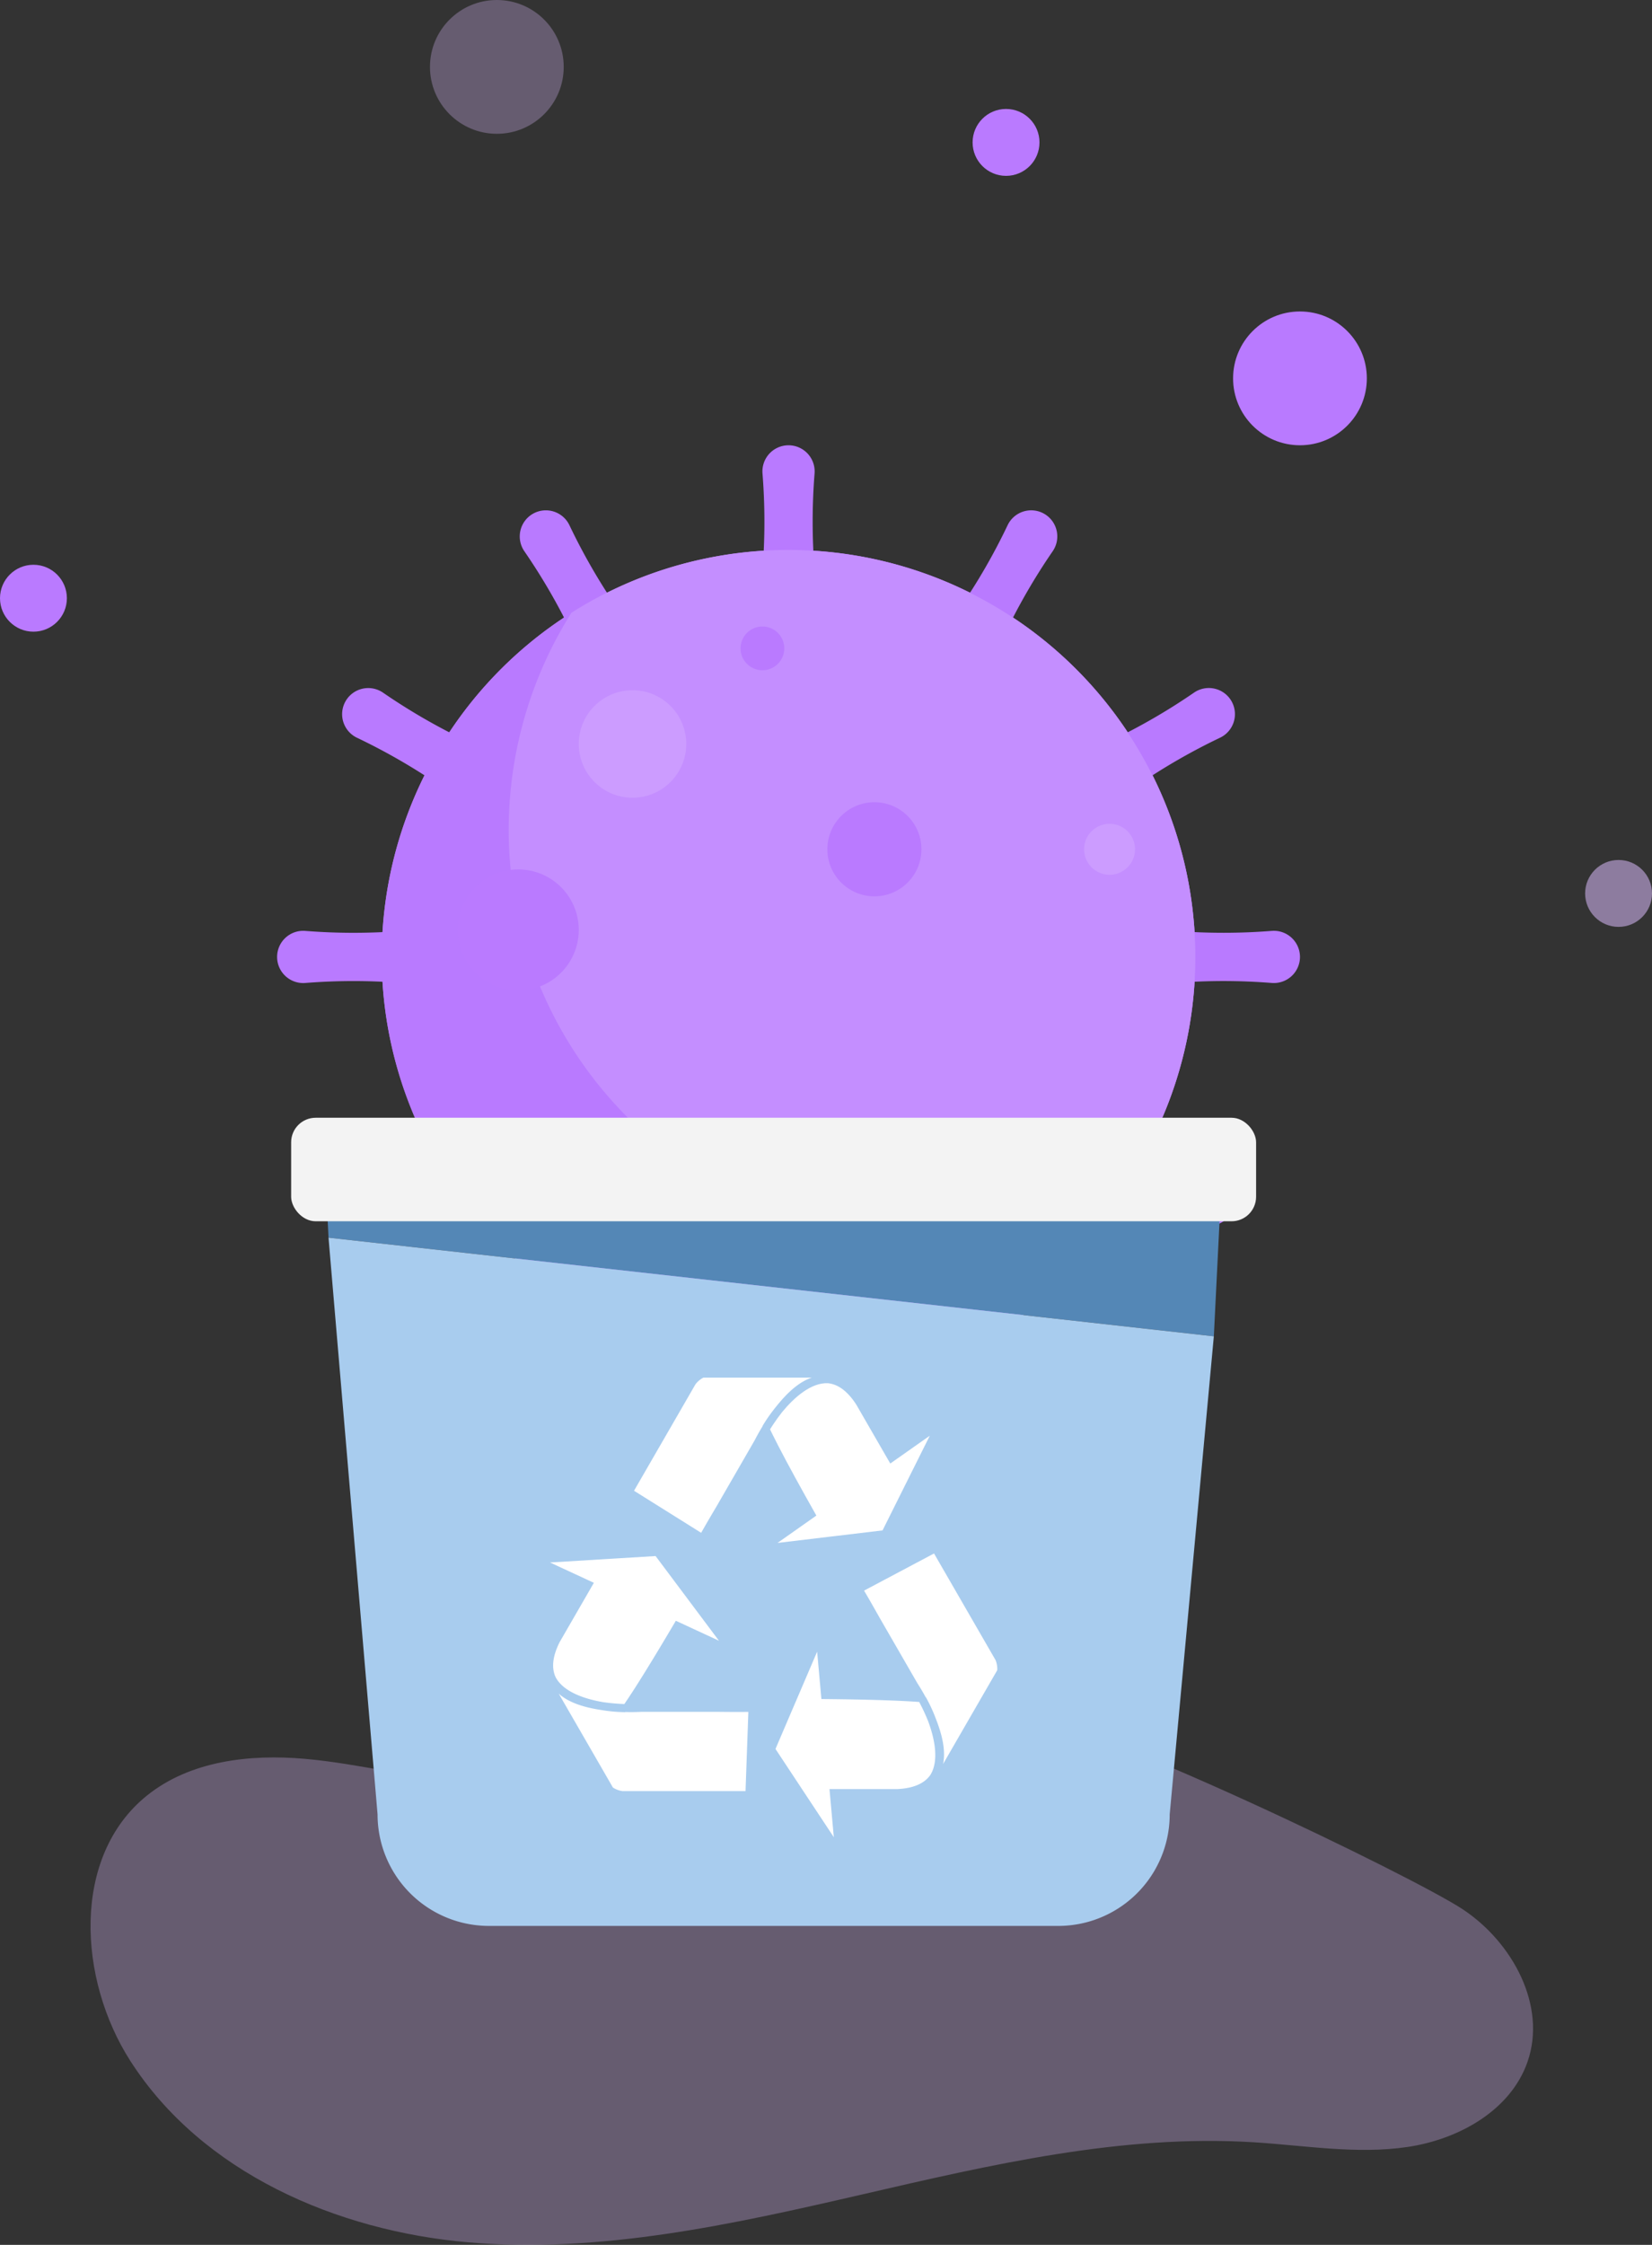 <svg xmlns="http://www.w3.org/2000/svg" width="281.934" height="382.953" viewBox="0 0 281.934 382.953"><rect x="0" y="0" width="281.934" height="382.953" fill="#333333" stroke="none"/><defs><style>.a,.h{fill:#dcbdff;mix-blend-mode:screen;}.a{opacity:0.3;}.a,.c,.h{isolation:isolate;}.b{fill:#b97aff;}.c{fill:#ba7aff;mix-blend-mode:multiply;}.d{fill:#5487b6;}.e{fill:#a8ccee;}.f{fill:#f3f3f3;}.g{fill:#fff;}.h{opacity:0.53;}</style></defs><g transform="translate(-1018.158 -322.921)"><path class="a" d="M1185.917,555.291c-15.2-2.1-30.548,1.584-45.378,5.521s-29.93,8.187-45.243,7.222c-9.45-.6-18.68-3.172-28.113-4.005s-19.616.338-26.987,6.285c-12.892,10.4-11.745,31.32-2.8,45.263,12.21,19.024,35.17,29,57.691,30.935s45.006-3.047,67.031-8.132,44.407-10.338,66.969-8.94c8.77.544,17.6,2.09,26.287.8s17.554-6.2,20.452-14.5c3.346-9.581-2.561-20.421-11.021-26.025S1201.115,557.4,1185.917,555.291Z" transform="translate(3.014 58.935)"/><g transform="translate(1018.158 311.508)"><g transform="translate(47.291 87.373)"><path class="b" d="M1127.347,407.928h0a4.458,4.458,0,0,0,4.442-4.815,104.32,104.32,0,0,1,0-16.461,4.458,4.458,0,0,0-4.442-4.815h0a4.457,4.457,0,0,0-4.442,4.817,104.3,104.3,0,0,1,0,16.46A4.456,4.456,0,0,0,1127.347,407.928Z" transform="translate(-1040.065 -381.836)"/><path class="b" d="M1104.829,413.96h0a4.455,4.455,0,0,0,1.437-6.391,104.41,104.41,0,0,1-8.228-14.252,4.458,4.458,0,0,0-6.255-1.951l0,0a4.456,4.456,0,0,0-1.437,6.391,104.416,104.416,0,0,1,8.229,14.252A4.456,4.456,0,0,0,1104.829,413.96Z" transform="translate(-1048.144 -379.671)"/><path class="b" d="M1088.345,430.447v0a4.457,4.457,0,0,0-1.949-6.255,104.394,104.394,0,0,1-14.252-8.228,4.457,4.457,0,0,0-6.392,1.439v0a4.456,4.456,0,0,0,1.949,6.253,104.562,104.562,0,0,1,14.254,8.229A4.458,4.458,0,0,0,1088.345,430.447Z" transform="translate(-1054.059 -373.757)"/><path class="b" d="M1082.313,452.965v0a4.457,4.457,0,0,0-4.817-4.441,104.4,104.4,0,0,1-16.456,0,4.456,4.456,0,0,0-4.817,4.441v0a4.458,4.458,0,0,0,4.817,4.44,104.258,104.258,0,0,1,16.456,0A4.458,4.458,0,0,0,1082.313,452.965Z" transform="translate(-1056.223 -365.678)"/><path class="b" d="M1088.346,477.159h0a4.457,4.457,0,0,0-6.392-1.44,104.185,104.185,0,0,1-14.251,8.227,4.457,4.457,0,0,0-1.949,6.255h0a4.457,4.457,0,0,0,6.392,1.437,104.439,104.439,0,0,1,14.25-8.227A4.455,4.455,0,0,0,1088.346,477.159Z" transform="translate(-1054.058 -359.274)"/><path class="b" d="M1104.831,494.869h0a4.456,4.456,0,0,0-6.254,1.951,104.462,104.462,0,0,1-8.227,14.251,4.456,4.456,0,0,0,1.439,6.391h0a4.456,4.456,0,0,0,6.253-1.951,104.225,104.225,0,0,1,8.227-14.25A4.456,4.456,0,0,0,1104.831,494.869Z" transform="translate(-1048.144 -354.587)"/><path class="b" d="M1127.351,501.35h0a4.458,4.458,0,0,0-4.443,4.817,104.242,104.242,0,0,1,0,16.455,4.457,4.457,0,0,0,4.441,4.817h0a4.459,4.459,0,0,0,4.442-4.817,104.242,104.242,0,0,1,0-16.455A4.458,4.458,0,0,0,1127.351,501.35Z" transform="translate(-1040.065 -352.871)"/><path class="b" d="M1151.545,494.867h0a4.457,4.457,0,0,0-1.439,6.392,104.457,104.457,0,0,1,8.229,14.251,4.457,4.457,0,0,0,6.255,1.948h0a4.458,4.458,0,0,0,1.438-6.391,104.3,104.3,0,0,1-8.227-14.251A4.456,4.456,0,0,0,1151.545,494.867Z" transform="translate(-1033.662 -354.587)"/><path class="b" d="M1169.256,477.153l0,0a4.456,4.456,0,0,0,1.951,6.255,104.525,104.525,0,0,1,14.251,8.227,4.456,4.456,0,0,0,6.391-1.439h0a4.458,4.458,0,0,0-1.95-6.254,104.107,104.107,0,0,1-14.25-8.228A4.456,4.456,0,0,0,1169.256,477.153Z" transform="translate(-1028.974 -359.274)"/><path class="b" d="M1175.736,452.959v0a4.457,4.457,0,0,0,4.817,4.443,104.394,104.394,0,0,1,16.455,0,4.456,4.456,0,0,0,4.815-4.441h0a4.456,4.456,0,0,0-4.815-4.44,104.387,104.387,0,0,1-16.455,0A4.456,4.456,0,0,0,1175.736,452.959Z" transform="translate(-1027.258 -365.678)"/><path class="b" d="M1169.251,430.439l0,0a4.457,4.457,0,0,0,6.393,1.44,104.409,104.409,0,0,1,14.251-8.231,4.457,4.457,0,0,0,1.949-6.254h0a4.456,4.456,0,0,0-6.391-1.437,104.411,104.411,0,0,1-14.252,8.227A4.456,4.456,0,0,0,1169.251,430.439Z" transform="translate(-1028.974 -373.757)"/><path class="b" d="M1151.539,413.956l0,0a4.457,4.457,0,0,0,6.256-1.951,104.426,104.426,0,0,1,8.227-14.251,4.455,4.455,0,0,0-1.437-6.389h0a4.457,4.457,0,0,0-6.255,1.949,104.23,104.23,0,0,1-8.229,14.249A4.456,4.456,0,0,0,1151.539,413.956Z" transform="translate(-1033.662 -379.671)"/><path class="b" d="M1209.356,462.028A69.428,69.428,0,1,1,1143.64,396.3,69.433,69.433,0,0,1,1209.356,462.028Z" transform="translate(-1052.739 -378.353)"/><path class="b" d="M1209.308,461.255a69.573,69.573,0,0,1-4.024,28.111,68.718,68.718,0,0,1-6.543,13.318A69.3,69.3,0,0,1,1136.89,535c-36.771-1.621-66.2-32.377-66.291-69.184a69.424,69.424,0,0,1,138.709-4.557Z" transform="translate(-1052.739 -378.353)"/><path class="a" d="M1205.216,465.637a69,69,0,0,1-10.7,37.047,69.431,69.431,0,0,1-95.774-95.759,68.555,68.555,0,0,1,13.317-6.56,69.483,69.483,0,0,1,93.158,65.271Z" transform="translate(-1048.512 -378.353)"/><path class="c" d="M1101.688,450.4a10.32,10.32,0,1,1-10.319-10.32A10.318,10.318,0,0,1,1101.688,450.4Z" transform="translate(-1050.207 -367.72)"/><path class="c" d="M1147.867,438.878a8.027,8.027,0,1,1-8.027-8.027A8.026,8.026,0,0,1,1147.867,438.878Z" transform="translate(-1037.903 -369.957)"/><path class="c" d="M1154.99,486.129a4.2,4.2,0,1,1-4.2-4.2A4.2,4.2,0,0,1,1154.99,486.129Z" transform="translate(-1034.324 -357.579)"/><path class="a" d="M1116.009,424.642a9.174,9.174,0,1,1-9.174-9.174A9.174,9.174,0,0,1,1116.009,424.642Z" transform="translate(-1046.18 -373.685)"/><circle class="c" cx="3.733" cy="3.733" r="3.733" transform="translate(79.092 30.915)"/><path class="a" d="M1124.01,484.33a9.174,9.174,0,1,1-9.175-9.174A9.173,9.173,0,0,1,1124.01,484.33Z" transform="translate(-1044.241 -359.219)"/><path class="a" d="M1175.775,438.16a4.348,4.348,0,1,1-4.347-4.347A4.346,4.346,0,0,1,1175.775,438.16Z" transform="translate(-1029.356 -369.239)"/><g transform="translate(2.397 114.721)"><g transform="translate(6.08 13.712)"><path class="d" d="M1215.567,485.989c0-.26-.008-.517-.018-.774H1063.063c-.01.257-.018.514-.018.774l.3,5.971,151.089,16.826Z" transform="translate(-1063.046 -485.215)"/><path class="e" d="M1063.285,490.644l8.371,98.395a19.013,19.013,0,0,0,19.013,19.013h97.159a19.013,19.013,0,0,0,19.013-19.013l7.534-81.568Z" transform="translate(-1062.988 -483.899)"/></g><rect class="f" width="164.68" height="17.658" rx="4.183"/><g transform="translate(44.173 44.332)"><path class="g" d="M1131.844,533.207l-6.633,4.669,8.7-1.039.384-.046,1.109-.13,7.735-.924,3.316-6.642.348-.7,4.4-8.813-6.745,4.747-5.818-10.076c-1.561-2.406-3.2-3.459-4.816-3.625-2.861-.14-5.771,2.428-7.838,4.94-.566.719-1.082,1.447-1.538,2.137-.18.272-.352.538-.512.794.158.328.333.682.512,1.042.245.492.5,1,.783,1.547C1126.928,524.4,1129.255,528.629,1131.844,533.207Z" transform="translate(-1086.382 -509.676)"/><path class="g" d="M1149.212,556.072c-.862-.062-1.832-.123-2.891-.173-3.716-.181-8.542-.283-13.8-.329l-.727-8.079-3.449,8.053-.152.355-.442,1.025-3.066,7.162,4.095,6.192.427.65,5.434,8.216-.74-8.216h11.636c2.866-.145,4.593-1.041,5.547-2.357,1.553-2.408.781-6.212-.359-9.258A34.112,34.112,0,0,0,1149.212,556.072Z" transform="translate(-1086.201 -500.741)"/><path class="g" d="M1159.585,553.914a3.96,3.96,0,0,0-.3-1.736l-.143-.247-10.346-17.924-11.944,6.337c.742,1.244,1.639,2.824,2.59,4.516l6.532,11.315c.235.354.767,1.2,1.394,2.352l.037.006.194.354a26.446,26.446,0,0,1,1.508,3.317c.963,2.457,1.745,5.271,1.231,7.726Z" transform="translate(-1083.252 -504.009)"/><path class="g" d="M1128.972,515.481c.177-.23.358-.462.548-.693,1.647-2.061,3.691-4.145,6.074-4.927h-18.5a4,4,0,0,0-1.352,1.129l-.143.247-10.348,17.922,11.461,7.175c.706-1.265,1.626-2.831,2.617-4.5l6.531-11.315c.19-.38.656-1.263,1.34-2.384l-.016-.032.213-.345A26.023,26.023,0,0,1,1128.972,515.481Z" transform="translate(-1090.909 -509.861)"/><path class="g" d="M1102.839,559.293a33.839,33.839,0,0,0,3.562.313c.488-.716,1.024-1.527,1.6-2.415,2.015-3.128,4.516-7.259,7.186-11.791l7.361,3.41L1117.3,541.8l-.231-.309-.668-.893-4.669-6.237-7.409.45-.778.047-9.832.6,7.485,3.467-5.818,10.076c-1.3,2.554-1.393,4.5-.73,5.983C1095.953,557.526,1099.633,558.758,1102.839,559.293Z" transform="translate(-1093.708 -503.924)"/><path class="g" d="M1122.064,556.355H1109c-.423.025-1.423.066-2.732.031l-.022.031-.406-.012a26.138,26.138,0,0,1-3.629-.353c-2.609-.393-5.437-1.123-7.3-2.8l9.248,16.019a3.977,3.977,0,0,0,1.651.608h20.981l.483-13.512C1125.821,556.388,1124,556.378,1122.064,556.355Z" transform="translate(-1093.418 -499.344)"/></g></g></g><circle class="a" cx="11.413" cy="11.413" r="11.413" transform="translate(73.38 11.413)"/><circle class="b" cx="11.413" cy="11.413" r="11.413" transform="translate(210.442 64.546)"/><circle class="c" cx="5.707" cy="5.707" r="5.707" transform="translate(165.986 30)"/><circle class="c" cx="5.707" cy="5.707" r="5.707" transform="translate(0 107.758)"/><circle class="h" cx="5.707" cy="5.707" r="5.707" transform="translate(270.521 158.118)"/></g></g></svg>